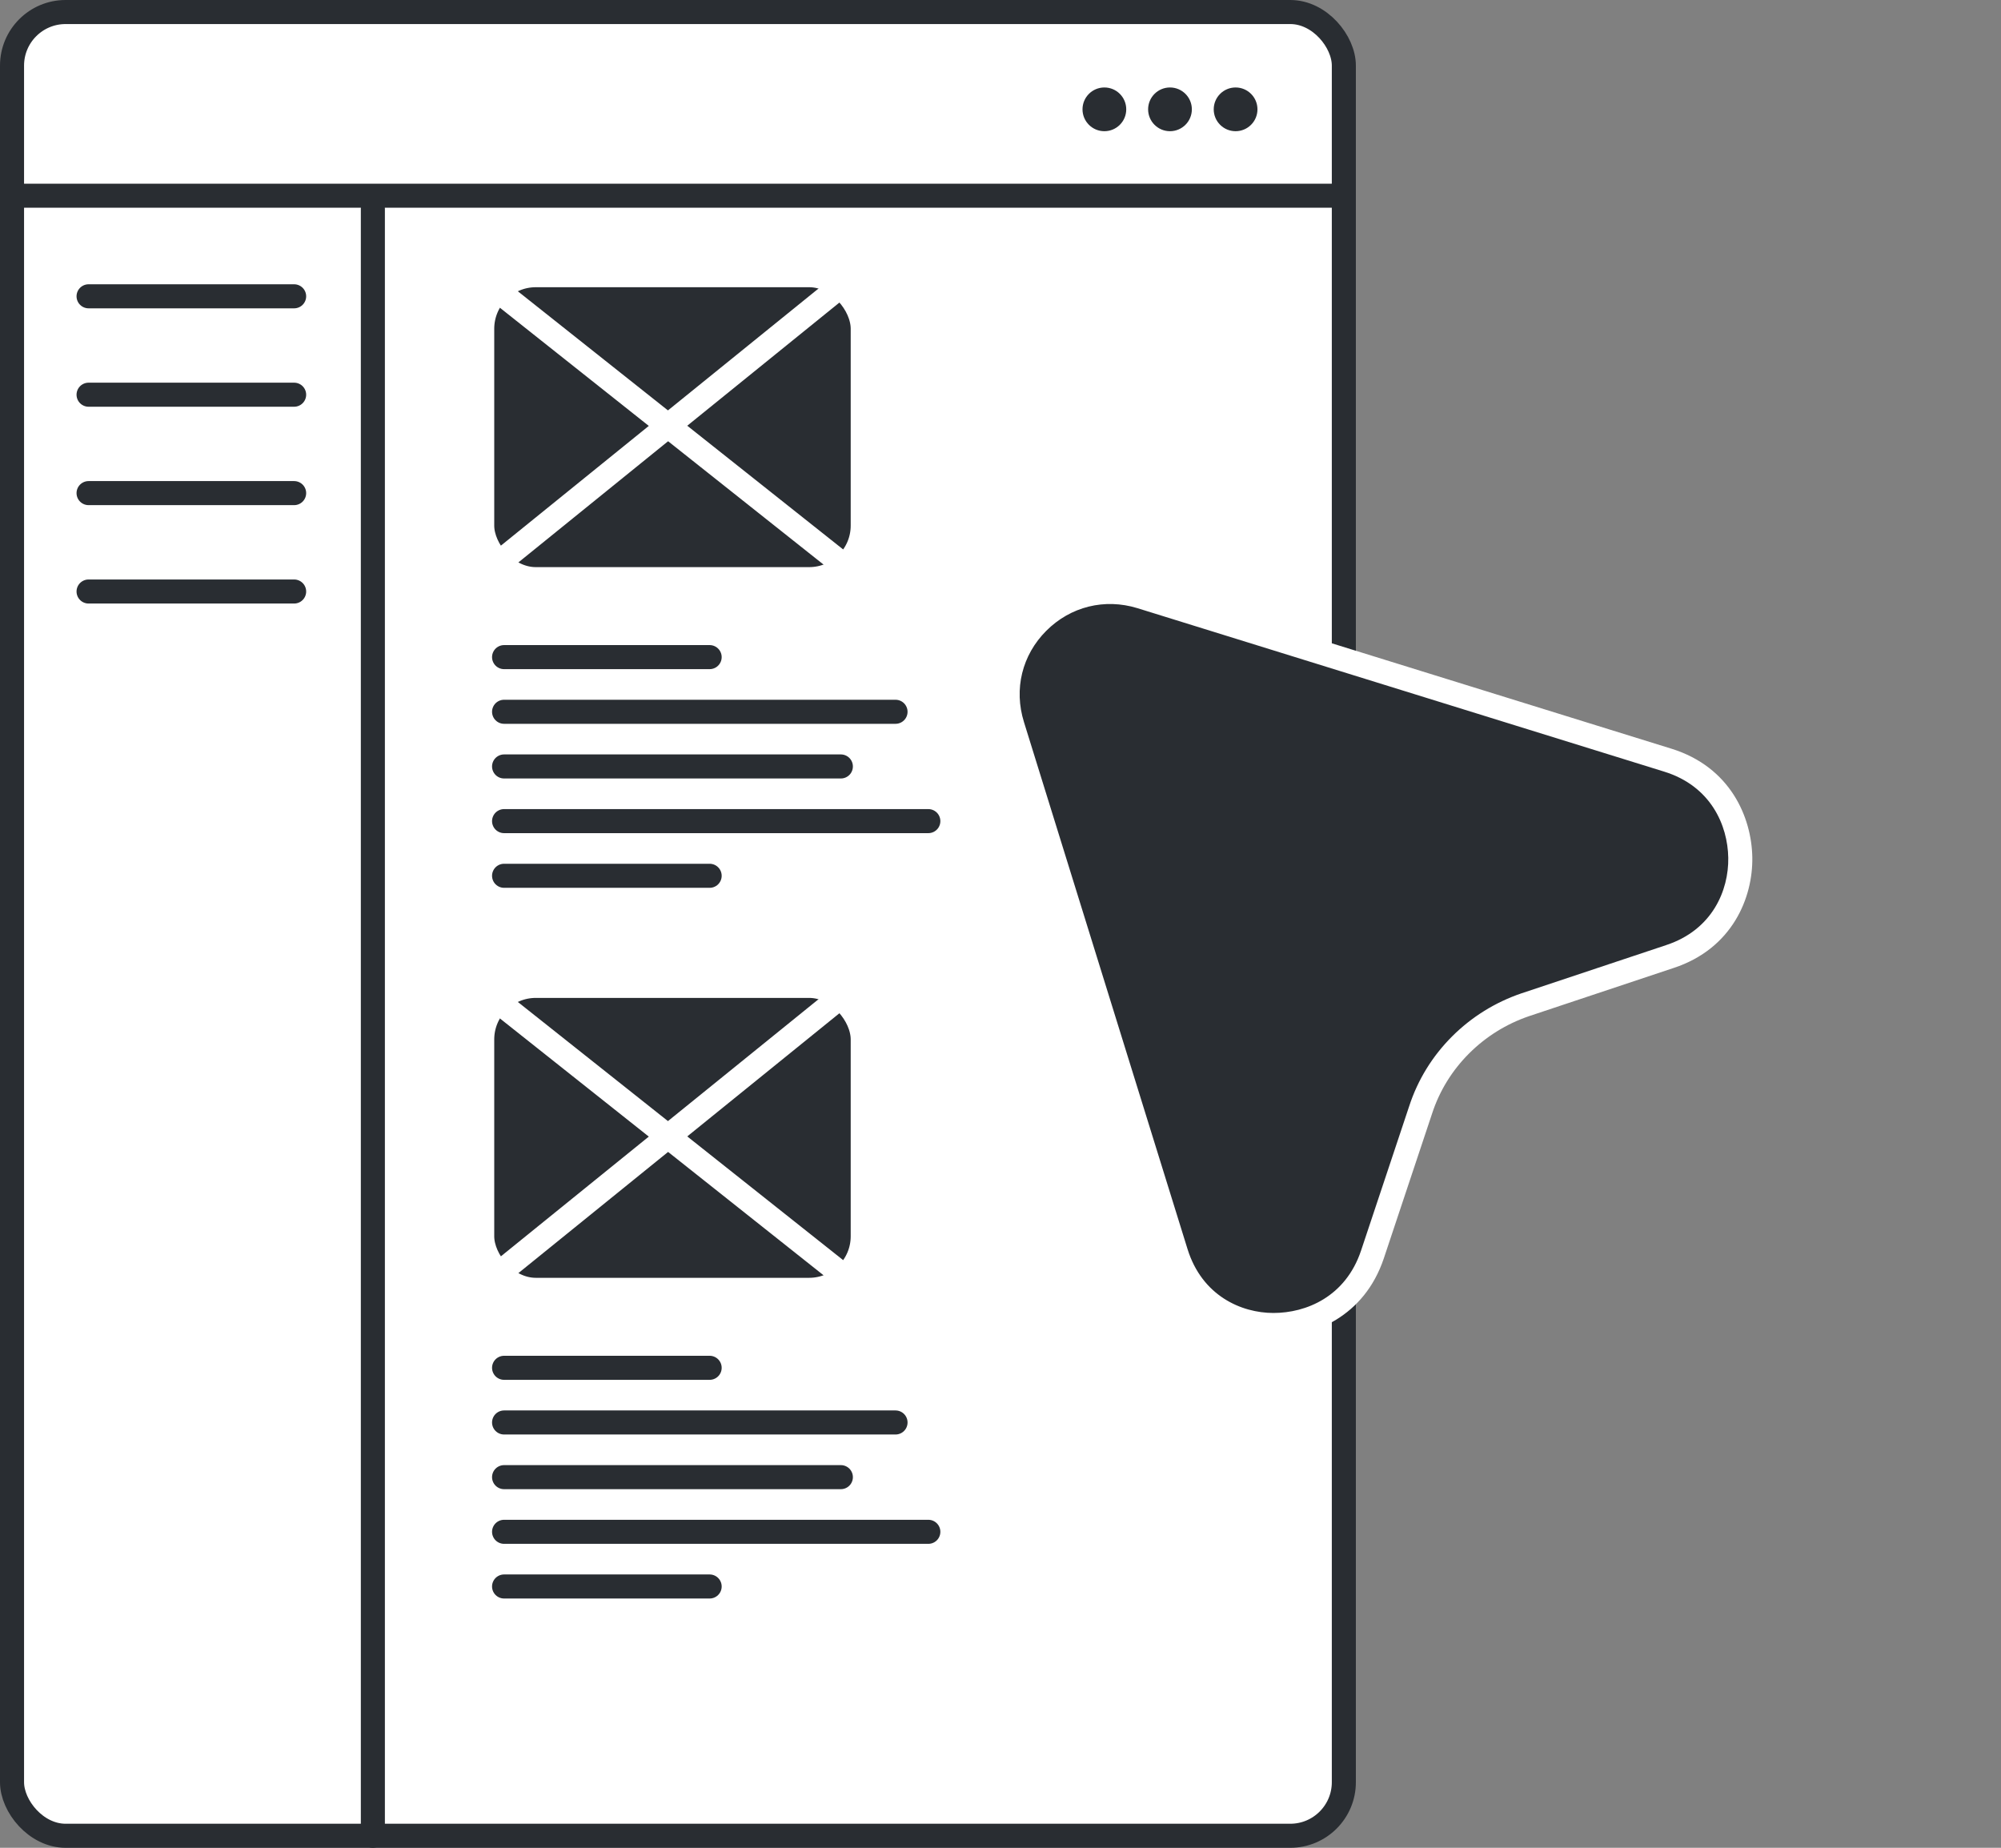 <svg width="183" height="169" viewBox="0 0 183 169" fill="none" xmlns="http://www.w3.org/2000/svg">
<rect x="0" y="0" width="183" height="169" fill="#808080" stroke="none"/>
<rect x="1.1" y="1.1" width="121.8" height="166.8" rx="4.9" fill="white" stroke="#292D32" stroke-width="2.2"/>
<line x1="1.1" y1="-1.1" x2="39.9" y2="-1.1" transform="matrix(1 8.74228e-08 8.74228e-08 -1 45 74)" stroke="#292D32" stroke-width="2.2" stroke-linecap="round"/>
<line x1="1.1" y1="-1.1" x2="31.9" y2="-1.1" transform="matrix(1 8.74228e-08 8.74228e-08 -1 45 69)" stroke="#292D32" stroke-width="2.2" stroke-linecap="round"/>
<line x1="1.1" y1="-1.1" x2="19.9" y2="-1.1" transform="matrix(1 0 0 -1 45 79)" stroke="#292D32" stroke-width="2.2" stroke-linecap="round"/>
<line x1="1.1" y1="-1.1" x2="19.9" y2="-1.1" transform="matrix(1 0 0 -1 45 59)" stroke="#292D32" stroke-width="2.2" stroke-linecap="round"/>
<line x1="81.9" y1="65.1" x2="46.1" y2="65.1" stroke="#292D32" stroke-width="2.2" stroke-linecap="round"/>
<line x1="1.1" y1="-1.1" x2="19.9" y2="-1.1" transform="matrix(1 0 0 -1 7 26)" stroke="#292D32" stroke-width="2.2" stroke-linecap="round"/>
<line x1="1.1" y1="-1.1" x2="19.9" y2="-1.1" transform="matrix(1 0 0 -1 7 35)" stroke="#292D32" stroke-width="2.2" stroke-linecap="round"/>
<line x1="1.1" y1="-1.1" x2="19.9" y2="-1.1" transform="matrix(1 0 0 -1 7 44)" stroke="#292D32" stroke-width="2.2" stroke-linecap="round"/>
<line x1="1.1" y1="-1.1" x2="19.9" y2="-1.1" transform="matrix(1 0 0 -1 7 53)" stroke="#292D32" stroke-width="2.2" stroke-linecap="round"/>
<line x1="2.1" y1="17.9" x2="121.9" y2="17.9" stroke="#292D32" stroke-width="2.2" stroke-linecap="round"/>
<line x1="1.1" y1="-1.1" x2="39.9" y2="-1.1" transform="matrix(1 8.74228e-08 8.74228e-08 -1 45 139)" stroke="#292D32" stroke-width="2.2" stroke-linecap="round"/>
<line x1="1.1" y1="-1.1" x2="31.9" y2="-1.1" transform="matrix(1 8.74228e-08 8.74228e-08 -1 45 134)" stroke="#292D32" stroke-width="2.2" stroke-linecap="round"/>
<line x1="1.1" y1="-1.1" x2="19.9" y2="-1.1" transform="matrix(1 0 0 -1 45 144)" stroke="#292D32" stroke-width="2.2" stroke-linecap="round"/>
<line x1="1.1" y1="-1.1" x2="19.9" y2="-1.1" transform="matrix(1 0 0 -1 45 124)" stroke="#292D32" stroke-width="2.2" stroke-linecap="round"/>
<line x1="81.9" y1="130.1" x2="46.1" y2="130.1" stroke="#292D32" stroke-width="2.2" stroke-linecap="round"/>
<rect x="44.1" y="25.169" width="34.8" height="27.8" rx="4.9" fill="#292D32" stroke="white" stroke-width="2.2"/>
<path d="M45.5 26.57L77 51.569" stroke="white" stroke-width="2.2"/>
<path d="M77 26.069L45.5 51.569" stroke="white" stroke-width="2.2"/>
<line x1="34.1" y1="19.1" x2="34.1" y2="167.9" stroke="#292D32" stroke-width="2.2" stroke-linecap="round"/>
<rect x="44.1" y="90.169" width="34.8" height="27.8" rx="4.9" fill="#292D32" stroke="white" stroke-width="2.2"/>
<path d="M45.5 91.57L77 116.569" stroke="white" stroke-width="2.2"/>
<path d="M77 91.069L45.5 116.569" stroke="white" stroke-width="2.2"/>
<circle cx="101" cy="10" r="2" fill="#292D32"/>
<circle cx="107" cy="10" r="2" fill="#292D32"/>
<circle cx="113" cy="10" r="2" fill="#292D32"/>
<path fill-rule="evenodd" clip-rule="evenodd" d="M139.485 91.896L152.726 87.482C157.522 85.902 159.211 81.76 159.156 78.437C159.102 75.113 157.358 71.026 152.536 69.527L104.339 54.569C100.96 53.534 97.418 54.406 94.912 56.913C92.405 59.419 91.533 62.961 92.596 66.367L107.553 114.564C109.052 119.387 113.139 121.185 116.463 121.185C119.787 121.185 123.901 119.523 125.508 114.755L129.922 101.514C130.658 99.252 131.911 97.236 133.573 95.574C135.235 93.912 137.251 92.659 139.485 91.896Z" fill="#292D32"/>
<path d="M139.485 91.896L139.137 90.852L139.13 90.855L139.485 91.896ZM152.726 87.482L152.382 86.437L152.379 86.439L152.726 87.482ZM152.536 69.527L152.862 68.477L152.862 68.477L152.536 69.527ZM104.339 54.569L104.665 53.519L104.661 53.518L104.339 54.569ZM92.596 66.367L93.646 66.041L93.646 66.039L92.596 66.367ZM107.553 114.564L106.503 114.89L106.503 114.891L107.553 114.564ZM125.508 114.755L126.551 115.106L126.552 115.103L125.508 114.755ZM129.922 101.514L130.966 101.861L130.968 101.854L129.922 101.514ZM139.833 92.939L153.074 88.526L152.379 86.439L139.137 90.852L139.833 92.939ZM153.071 88.527C158.432 86.76 160.317 82.098 160.256 78.419L158.057 78.455C158.105 81.423 156.611 85.044 152.382 86.437L153.071 88.527ZM160.256 78.419C160.196 74.754 158.255 70.153 152.862 68.477L152.209 70.578C156.461 71.899 158.008 75.471 158.057 78.455L160.256 78.419ZM152.862 68.477L104.665 53.519L104.012 55.62L152.21 70.578L152.862 68.477ZM104.661 53.518C100.895 52.364 96.929 53.339 94.134 56.135L95.689 57.691C97.907 55.473 101.025 54.705 104.016 55.621L104.661 53.518ZM94.134 56.135C91.337 58.932 90.362 62.9 91.546 66.695L93.646 66.039C92.704 63.022 93.473 59.907 95.689 57.691L94.134 56.135ZM91.545 66.693L106.503 114.89L108.604 114.238L93.646 66.041L91.545 66.693ZM106.503 114.891C108.176 120.273 112.771 122.285 116.463 122.285L116.463 120.085C113.507 120.085 109.928 118.5 108.604 114.238L106.503 114.891ZM116.463 122.285C120.123 122.285 124.753 120.438 126.551 115.106L124.466 114.403C123.048 118.608 119.45 120.085 116.463 120.085L116.463 122.285ZM126.552 115.103L130.966 101.861L128.878 101.166L124.465 114.407L126.552 115.103ZM130.968 101.854C131.649 99.761 132.809 97.894 134.351 96.352L132.795 94.796C131.013 96.578 129.666 98.743 128.876 101.173L130.968 101.854ZM134.351 96.352C135.893 94.809 137.764 93.646 139.841 92.937L139.13 90.855C136.738 91.672 134.577 93.014 132.795 94.796L134.351 96.352Z" fill="white"/>
</svg>
